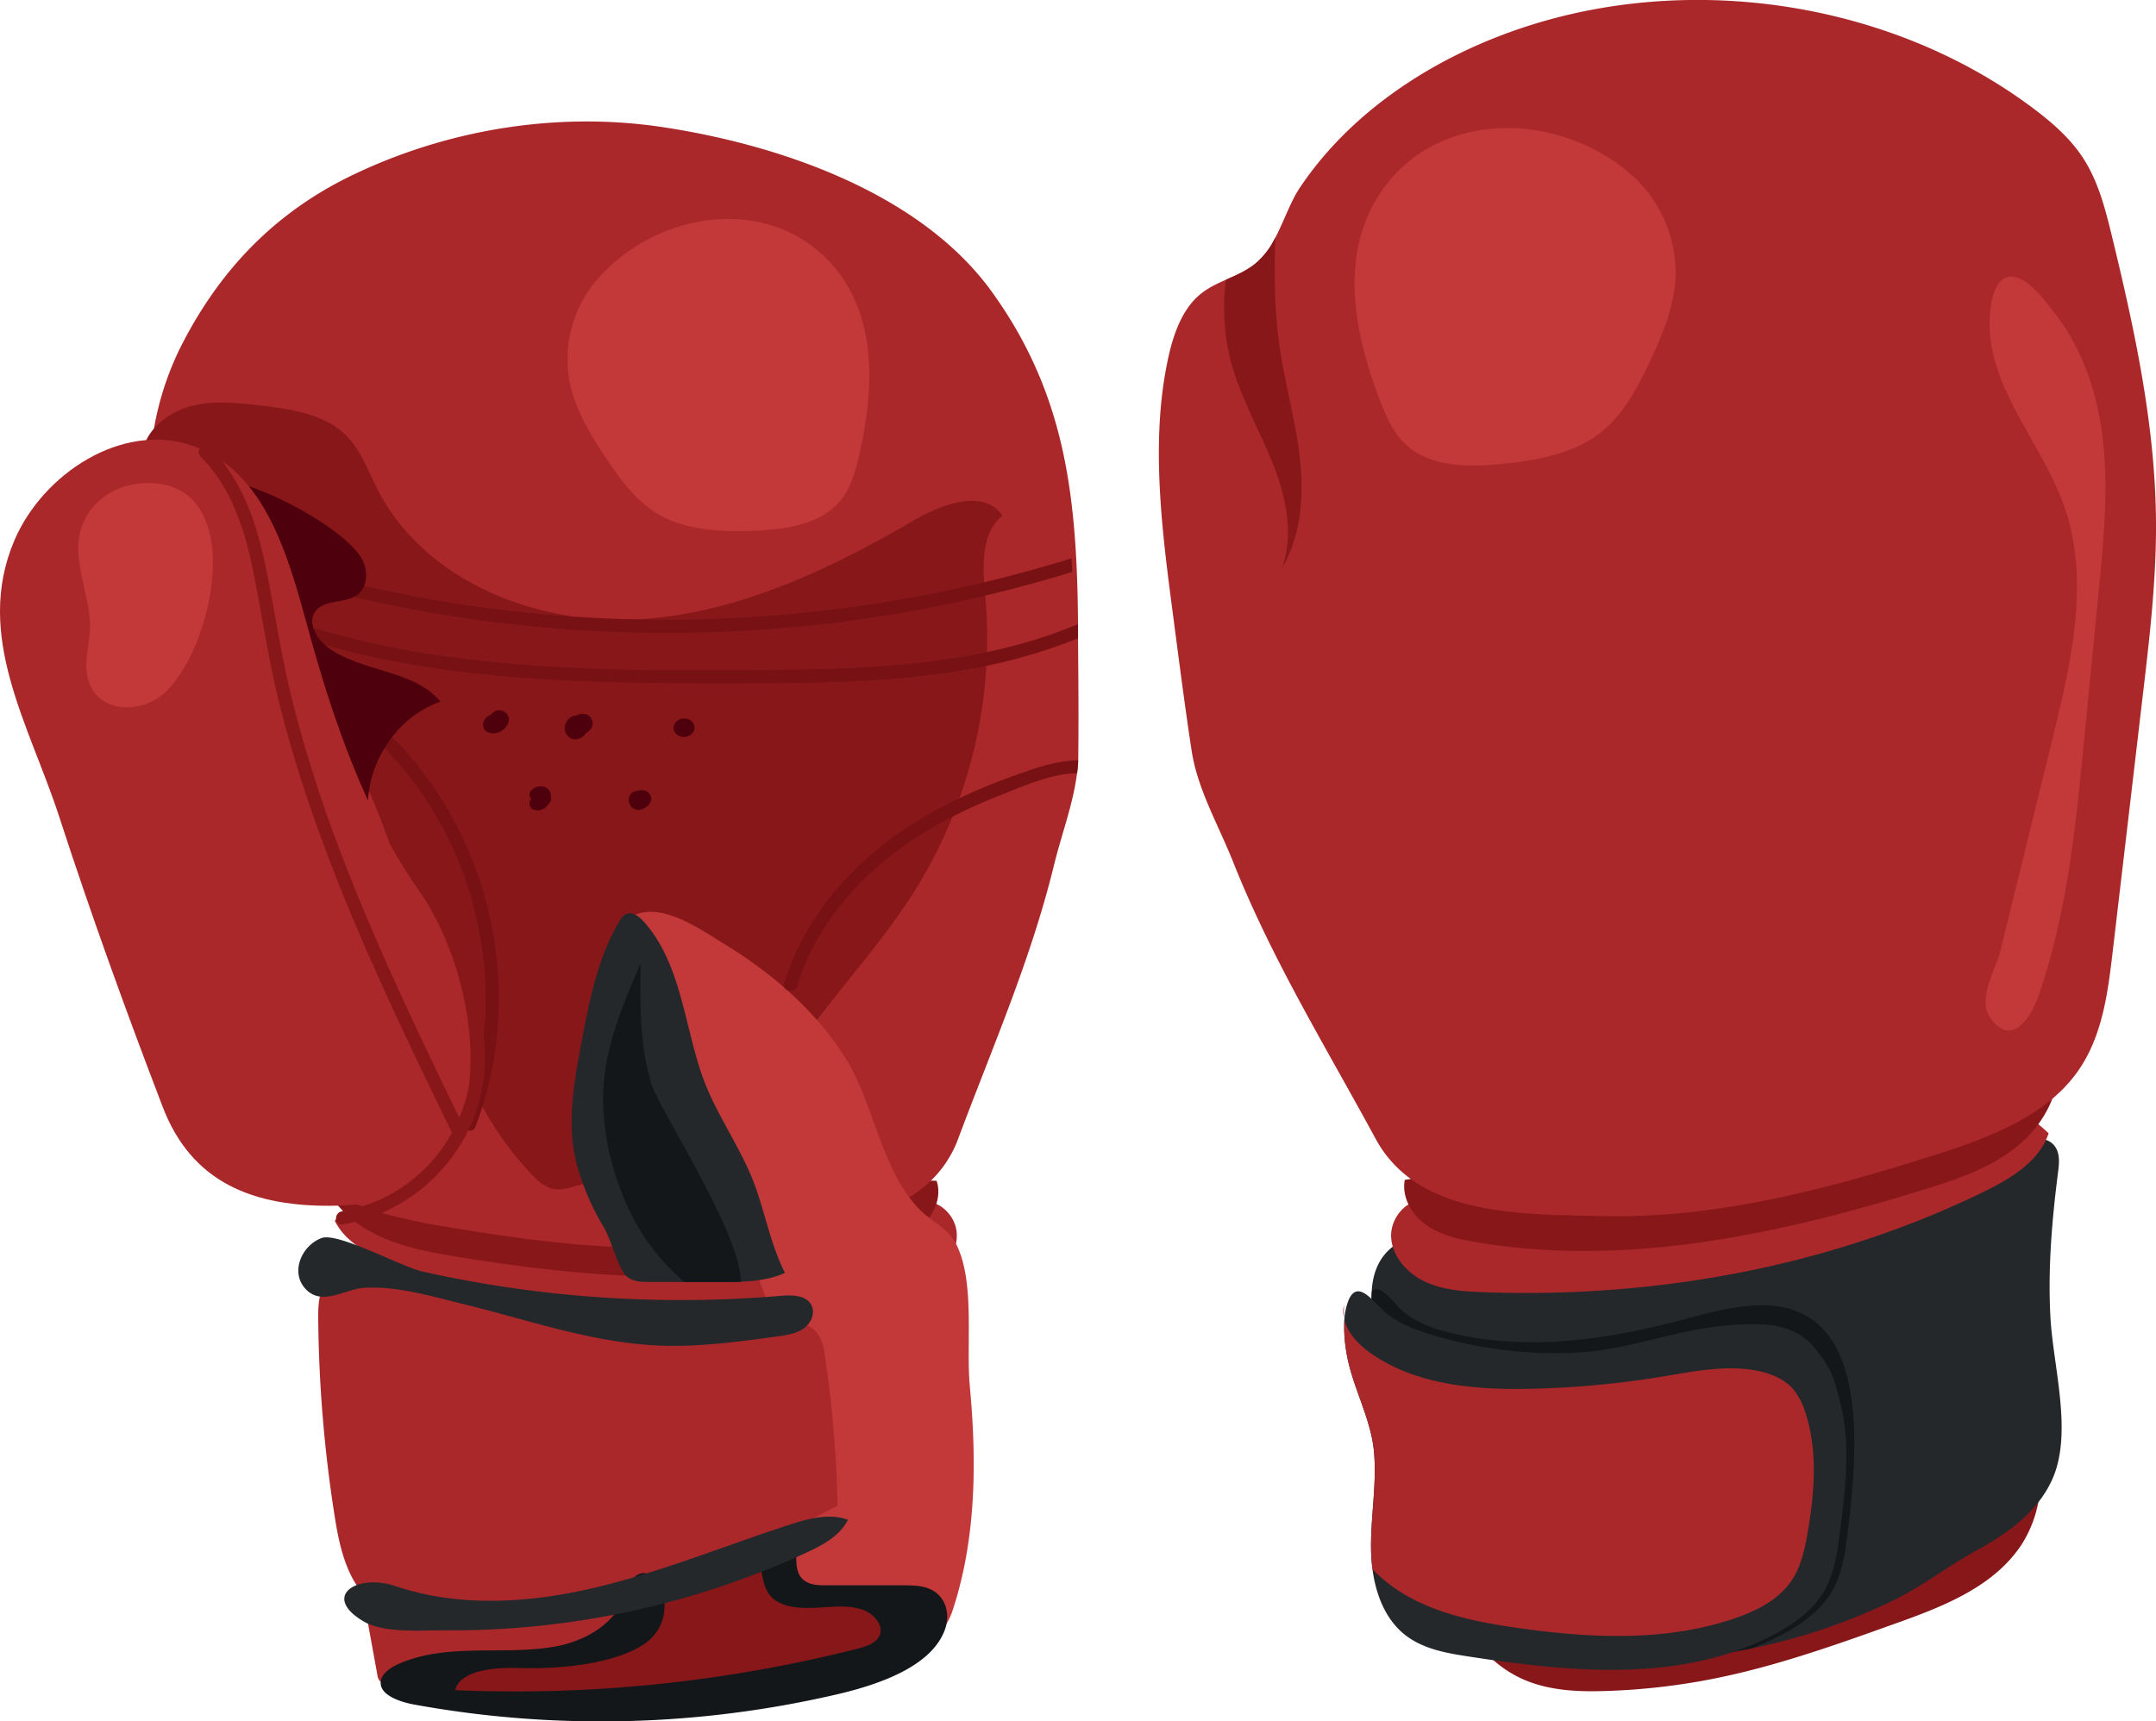 <svg xmlns="http://www.w3.org/2000/svg" width="792.54" height="632.92" viewBox="0 0 792.54 632.92">
  <defs>
    <style>
      .cls-1 {
        fill: #88171a;
      }

      .cls-2 {
        fill: #24282b;
      }

      .cls-3 {
        fill: #ab282a;
      }

      .cls-4 {
        fill: #c3393a;
      }

      .cls-5 {
        fill: #13171a;
      }

      .cls-6 {
        fill: #771114;
      }

      .cls-7 {
        fill: #4e000c;
      }
    </style>
  </defs>
  <title>Asset 4sports</title>
  <g id="Layer_2" data-name="Layer 2">
    <g id="Layer_1-2" data-name="Layer 1">
      <g>
        <g>
          <path class="cls-1" d="M538.7,596.64a42.54,42.54,0,0,0,21.84,21.07c9.5,4,20.1,4.38,30.4,4a241.65,241.65,0,0,0,39.68-4.64c22.46-4.54,44.14-12.26,65.73-20,17.64-6.28,36.52-13.52,46.78-29.18a44.32,44.32,0,0,0,.81-46.22Z"/>
          <path class="cls-2" d="M753.73,484.28c1,18.45,8.47,43.07.44,60.16-5.6,11.91-16.42,19.47-27.59,25.6-10.55,5.78-19.89,13.17-30.74,18.46a219.56,219.56,0,0,1-52.07,17.6,229.76,229.76,0,0,1-35.66,4.46c-19.48.91-38.68-1.92-58-3-15.48-.89-30.49-8.45-35.33-24.81-3.71-12.56-1-26.39-1.91-39.34A398.71,398.71,0,0,0,507,498.62c-1.49-7.9-3.24-15.88-2.73-23.89,0-.18,0-.36,0-.54,2.24-29.53,40-20.6,61.64-21.51,59.06-2.47,120-5.41,173.27-31.07,5.21-2.51,12.36-4.87,16-.38,2.16,2.67,1.8,6.51,1.34,9.92C754.26,448.76,752.77,466.55,753.73,484.28Z"/>
          <path class="cls-3" d="M524.58,441.26c-7.18-1-13.62,6.45-13.2,13.69s6.07,13.36,12.66,16.38,14,3.51,21.28,3.77c63.08,2.3,127.07-9.22,183.81-36.87,9.92-4.84,20.43-11.08,23.94-21.54a72.86,72.86,0,0,0-46.09-20Z"/>
          <path class="cls-1" d="M516.4,433.8c-1.23,6.38,2.6,12.9,7.91,16.63s11.87,5.19,18.27,6.28c54.91,9.33,111.2-2.8,164.42-19.26,12.29-3.8,24.83-8,34.77-16.19S758.61,400,756,387.39a331,331,0,0,0-205,41Z"/>
          <path class="cls-3" d="M792.54,191.74c.15,21.31-2.34,42.57-4.84,63.78q-5.55,47.31-11.11,94.62c-1.8,15.31-3.85,31.32-13.06,44.12-11.91,16.55-33.19,24.35-53.3,30.72-39.15,12.4-79.69,23.07-120.87,22.14-29.87-.68-68.12.34-83.69-28.43-18.3-33.8-38-65.68-52.31-101.62-5.43-13.68-13.18-26.84-15.35-41.21-2.54-16.73-4.69-33.58-6.89-50.37-3.87-29.39-8-61.21-2.37-90.54,1.32-6.84,3.06-13.74,6.63-19.81.3-.52.62-1,1-1.54,4-6.06,9.06-8.46,14.31-10.76,3.67-1.62,7.42-3.19,10.91-6a29,29,0,0,0,7.24-9.53c3.2-6.13,5.56-13.18,8.94-18.24,19.79-29.59,52.61-50.28,88-60.79C626.9-9.84,697,2.22,746.93,39.47c7,5.23,13.72,11,18.48,18.14,5.83,8.71,8.43,19,10.88,29C784.68,121.19,792.28,156.22,792.54,191.74Z"/>
          <path class="cls-1" d="M471.25,208.93c4.37-12.23,1.62-25.69-3.08-37.75s-11.34-23.44-15-35.81a79.31,79.31,0,0,1-2.53-32.53c3.67-1.62,7.42-3.19,10.91-6a29,29,0,0,0,7.24-9.53c-.4,13.28-.34,26.56,1.53,39.69,1.95,13.8,5.88,27.3,7.47,41.15S478.44,196.69,471.25,208.93Z"/>
          <path class="cls-4" d="M504.56,75.75c-11.62,22-6.12,48.41,2.68,71.39,2.35,6.14,5.07,12.42,10.15,16.84,9.08,7.9,23,7.82,35.36,6.52s25.4-3.64,35.16-11.08c8.33-6.35,13.35-15.69,17.79-24.87,5-10.36,9.68-21.17,10.22-32.52a48.21,48.21,0,0,0-17.36-38.75C569.75,39.22,523,40.89,504.56,75.75Z"/>
          <path class="cls-4" d="M731.49,122.91c2.12,23,19.85,41.68,27.43,63.54,9.38,27.08,2.59,56.6-4.25,84.47Q749.51,292,744.33,313l-9,36.67c-1.63,6.63-8.7,17.71-3.57,24.74,8,11,15-.77,17.67-8.51,10.42-30.08,13.56-61.83,16.64-93.27q2.71-27.71,5.42-55.4c2.09-21.4,4.17-43.1.2-64.22-2.66-14.09-8.26-28-17.57-39.39-3.19-3.9-10-13.43-16.25-11.69C731.22,103.82,731.05,118.14,731.49,122.91Z"/>
          <path class="cls-5" d="M678.89,565.85c-.83,6.74-2.14,13.59-5.57,19.4-4,6.73-10.47,11.51-17.26,15.22a94.27,94.27,0,0,1-12.29,5.63,229.76,229.76,0,0,1-35.66,4.46c-19.48.91-38.68-1.92-58-3-15.48-.89-30.49-8.45-35.33-24.81-3.71-12.56-1-26.39-1.91-39.34A398.71,398.71,0,0,0,507,498.62c-1.49-7.9-3.24-15.88-2.73-23.89,3.59-3.11,8.39,5.09,11.89,7.82a40.9,40.9,0,0,0,14.67,6.88c29.21,7.86,60.23,3.22,89.38-4.65,16-4.33,34.88-9.06,47.67,1.73C686.8,502.48,681.58,544.24,678.89,565.85Z"/>
          <path class="cls-2" d="M676,566.05c-.87,6.74-2.22,13.59-5.74,19.41-4.07,6.74-10.73,11.53-17.66,15.25-33.76,18.12-74.69,14.2-112.56,8.37-8.06-1.23-16.46-2.68-23-7.56-7.6-5.68-11.25-15-12.52-24.55a63.14,63.14,0,0,1-.53-7.48c-.16-12,2.17-23.9,1.08-35.8-1.2-12.78-8.37-24.46-10.25-37.16a54,54,0,0,1-.65-11.17,24.45,24.45,0,0,1,1.3-6.64c3-8.35,8.43-1.37,12.11,2.27,5.86,5.79,13.52,8.32,21.38,10.54a155.87,155.87,0,0,0,53,5.64c16-1.13,31.84-7.22,48-9.3a124.19,124.19,0,0,1,12.9-1c8.69-.25,17.07,1.06,23.23,7.62a49.13,49.13,0,0,1,5.05,6.76,25.19,25.19,0,0,1,3.62,8.09,120,120,0,0,1,2.9,11.94C680.08,535.79,677.85,551.59,676,566.05Z"/>
          <path class="cls-3" d="M494,484.42a11.3,11.3,0,0,1,0-4.56Z"/>
          <path class="cls-3" d="M664.51,563.36c-1.06,6.21-2.42,12.55-5.93,17.77-4.79,7.11-12.93,11.18-21.05,13.94-25.34,8.61-53,7.27-79.46,3.5-13.43-1.91-27-4.5-39-10.81A57.47,57.47,0,0,1,504.53,577a63.14,63.14,0,0,1-.53-7.48c-.16-12,2.17-23.9,1.08-35.8-1.2-12.78-8.37-24.46-10.25-37.16a54,54,0,0,1-.65-11.17c1.3,4.8,5.34,9.1,9.59,12.08,16.69,11.78,38.35,13.58,58.77,13.16A347.64,347.64,0,0,0,611,506.15c11.4-1.88,23.06-4.33,34.42-2.26,5.14.94,10.31,2.94,13.74,6.87a24.7,24.7,0,0,1,4.46,8.49C668.28,533.34,667,548.71,664.51,563.36Z"/>
        </g>
        <g>
          <g>
            <path class="cls-1" d="M339.48,591.19a6,6,0,0,1,1.22,2.1c3.82,12-14.67,16.14-21.59,17.91-24.68,6.29-49.18,14-74.56,16.93s-49-.11-73.94-3.88c-3.3-.5-6.82-1.16-9.19-3.51s-2.72-7,.16-8.66a8.52,8.52,0,0,1,4.54-.73,135.19,135.19,0,0,0,70.65-18.67c-1-5.75,4-11.14,9.62-12.76s11.58-.46,17.29.71c6.18-7.07,16.94-11.92,24.78-6.76a9.33,9.33,0,0,1,3.18,3.19c.94,1.73,1.07,4,2.57,5.26,1.19,1,2.88,1.1,4.45,1.16C306.43,583.82,333,583.68,339.48,591.19Z"/>
            <path class="cls-1" d="M344.67,587.71A39.74,39.74,0,0,1,327.18,610c-8.27,4.93-18,6.65-27.62,7.67a224.59,224.59,0,0,1-37.31.83c-21.38-1.3-42.44-5.64-63.41-10-17.14-3.54-35.55-7.79-47.07-21a41.41,41.41,0,0,1-6.72-42.67Z"/>
            <path class="cls-3" d="M337.67,442.09c6.51-1.88,13.43,4.21,14,11s-3.89,13.15-9.6,16.79-12.53,5.07-19.2,6.25C264.76,486.36,204.05,484,148,465.71c-9.8-3.2-20.33-7.62-24.93-16.85a68.09,68.09,0,0,1,40.06-24.5Z"/>
            <path class="cls-1" d="M344.27,434.13c2,5.74-.74,12.27-5.17,16.41s-10.31,6.33-16.1,8.17c-49.61,15.73-103.27,11.78-154.65,3.42-11.87-1.94-24-4.21-34.27-10.5s-18.34-17.51-17.51-29.51a309.24,309.24,0,0,1,195,11.45Z"/>
            <path class="cls-3" d="M395.44,202.4c.1,1.66.2,3.33.28,5,.34,7.15.5,14.48.56,22.05,0,.28,0,.57,0,.86,0,1.44,0,2.89,0,4.34.12,14.38.26,28.8.09,43.16,0,.58,0,1.16-.05,1.72-.07,1.59-.21,3.17-.41,4.74-1.39,11.33-5.68,22.42-8.42,33.65-8.57,35.12-22.72,67.16-35.29,100.82A41.11,41.11,0,0,1,342.2,434.1h0a48.17,48.17,0,0,1-7.94,6.16c-.69.44-1.4.87-2.12,1.27-14.06,8-32.37,11-48.67,13.55l-5,.8q-2.65.44-5.32.8c-1.39.18-2.77.36-4.16.51a242.69,242.69,0,0,1-29.28,1.59c-4.87,0-9.74-.15-14.61-.38-20.55-1-41.1-4-61.35-7.39a209.32,209.32,0,0,1-23.4-5.06c-2.46-.72-4.89-1.51-7.25-2.4h0c-.68-.25-1.34-.52-2-.78s-1.24-.5-1.84-.76a66.53,66.53,0,0,1-9.07-4.72,49.85,49.85,0,0,1-9.72-7.85c-10.17-10.65-14.14-25.2-17.78-39.14q-11.26-43.08-22.51-86.14c-5-19.3-10.1-38.65-12.72-58.39-2.83-21.49-5.15-47.05-3.12-71.21.36-4.35.86-8.65,1.54-12.88.21-1.35.45-2.7.69-4a111,111,0,0,1,9.18-28.79c14.19-28.72,34.75-50.54,63.81-64.51,35.14-16.9,75.51-23.46,114.12-17.63,43,6.5,94.83,24.25,121,60.64C386.44,137.6,393.34,167.93,395.44,202.4Z"/>
            <path class="cls-4" d="M309,101.23c13.59,18.87,11.92,44,6.74,66.42-1.38,6-3.09,12.14-7.22,16.89-7.38,8.49-20.28,10.21-31.88,10.6s-24-.09-34-5.71c-8.53-4.8-14.38-12.8-19.68-20.72-6-8.94-11.69-18.35-13.66-28.77a45,45,0,0,1,11.06-38.11C243.92,75.84,287.45,71.34,309,101.23Z"/>
            <path class="cls-1" d="M52.25,166.32c1.63-8.56,9.61-14.78,18-17s17.32-1.19,26-.15c11.19,1.34,23.3,3.11,31.2,11.15,5.3,5.4,7.85,12.82,11.3,19.56,16.88,33,56.72,49.48,93.78,47.92s71.81-18,103.85-36.72c10.26-6,25.5-11.32,32.13-1.46-8.36,6.73-7.21,19.47-6.26,30.16a175.07,175.07,0,0,1-25.83,107.47c-15.13,24.16-36.06,44.35-50.46,68.95-5.91,10.08-11.05,21.27-20.62,28-14.76,10.33-34.88,6.73-52.25,11.48-3.36.92-6.86,2.17-10.23,1.32-2.87-.72-5.15-2.84-7.2-5-37.49-38.94-39.32-99.39-63.17-147.9a174.44,174.44,0,0,0-69.23-73.79Z"/>
            <path class="cls-6" d="M137.39,271.27c37.83,34.93,51.44,92.79,33,140.9-1.12,2.91,3.24,5.09,4.36,2.16,19.3-50.21,5.42-110.22-34.12-146.74-2.31-2.13-5.51,1.55-3.2,3.68Z"/>
            <path class="cls-6" d="M393.88,205.28c.11,1.66.21,3.33.28,5q-16.7,5.13-33.73,9.12Q352.26,221.33,344,223a508.43,508.43,0,0,1-212.54-3.18q-13-3-25.84-6.68l-3.19-.92c-3-.88-2-5.66,1-4.78l.27.08q14.55,4.27,29.31,7.67,18.07,4.17,36.43,7,9.68,1.47,19.38,2.57a503.43,503.43,0,0,0,65.87,3,504.88,504.88,0,0,0,105.44-13.25Q377.15,210.47,393.88,205.28Z"/>
            <path class="cls-6" d="M396.28,229.47c0,.28,0,.57,0,.86,0,1.44,0,2.89,0,4.34a194.11,194.11,0,0,1-33.7,10.14q-6.88,1.42-13.87,2.45c-21.5,3.19-43.29,3.81-65,3.93-21.42.13-42.87.13-64.28-.56-33.72-1.1-67.58-4.34-100-13.48q-2.46-.68-4.92-1.43-6.29-1.89-12.49-4.11-2.67-.95-5.32-2c-.84-.31-1.68-.65-2.53-1-2.71-1.07-1-4.89,1.53-4.54a3.68,3.68,0,0,1,.63.17c1.56.62,3.11,1.21,4.68,1.79q5.94,2.21,12,4.12l2.18.66a312.22,312.22,0,0,0,49.94,10.7c41.35,5.58,83.54,5.2,125.17,4.7,24.14-.29,48.83-1.45,72.55-6.48A183.88,183.88,0,0,0,396.28,229.47Z"/>
            <path class="cls-7" d="M132.64,204.8c2.76,4.32,2.79,10.86-1.33,13.92-4.52,3.36-12.1,1.5-15.38,6.07-3,4.14.33,10,4.37,13.05C132.71,247.29,152,246,161.92,258c-18.42,6.28-30.22,27.66-25.73,46.59-29.7-9.82-53.52-35.72-60.83-66.14-1.75-7.28-2.78-15.14-7.52-20.95-11.32-13.86-18.72-38.67,8-41.46C90.38,174.49,125.11,193,132.64,204.8Z"/>
            <path class="cls-3" d="M124.05,443.29c64.49-1.59,54.75-80.78,30-115.77-19.59-27.75-31.82-63.5-40.62-95.67-7.32-26.75-15.6-58.7-42.8-68C44.87,155,15.81,174.2,5.35,198.55c-15.11,35.18,5.45,68,16.4,101.69,11.64,35.84,24.49,71.35,38,106.58C70.21,434.31,92.4,444.07,124.05,443.29Z"/>
            <path class="cls-4" d="M224.78,374.11c1-10.1-3-32.3,8-37.48,10.75-5.08,25,5.28,33.73,10.61,17.2,10.52,32.65,23.84,43.69,40.84s13.42,41.54,27.54,56.31c4.82,5,10.77,6.93,13.94,13.42,6.77,13.9,3.4,36.48,4.82,51.84,2.56,27.56,2.41,56.15-6.4,82.68-1.48,4.47-4.72,9.82-9.32,8.81-1.89-.41-3.34-1.86-4.77-3.15a42.31,42.31,0,0,0-30.62-10.61c-3.43.22-7,.83-10.17-.5-11-4.65-5.8-25.07-4.91-34,5.06-51.27-13-104.39-48.21-142Z"/>
            <path class="cls-2" d="M288.56,468c-5.06,2.31-10.61,3-16.21,3.26-2.52.09-5,.09-7.53.09l-13.3,0-12.93,0c-3,0-6.35-.16-8.46-2.31-3.06-3.11-5.47-13.44-8.3-18a91.65,91.65,0,0,1-9.29-21.11c-4.59-15-1.73-31.1,1.18-46.5s5.95-31.27,14-44.76a6,6,0,0,1,2.38-2.57c2.25-1.06,4.77.78,6.44,2.62,13.51,15,14.84,36.89,21.31,56,4.22,12.45,11.91,23.5,17.31,35.42C280.75,442.26,282.53,456.29,288.56,468Z"/>
            <path class="cls-5" d="M272.35,471.29c-2.52.09-5,.09-7.53.09l-13.3,0A86.63,86.63,0,0,1,238.35,457c-11-15.64-17.59-37.75-16.54-56.81.87-16.06,7.3-31.23,13.68-46-.19,14.95-.36,30.18,4,44.48C242.35,407.89,272.27,453.29,272.35,471.29Z"/>
            <path class="cls-3" d="M133.92,589.47l4.8,26.36a4.6,4.6,0,0,0,.61,1.85c1.13,1.66,3.64,1.23,5.57.66,24.36-7.09,50.62-4.86,75.17-11.27a28.36,28.36,0,0,0,8.76-3.52c7.61-5.1,9.51-15.28,10.75-24.35l-4,0Z"/>
            <path class="cls-3" d="M123,557.32c1.88,12.23,4.94,25.61,15,32.83,11.3,8.13,24.47,4.62,37,2.85,14-2,28.22-1.67,42.32-4,32.22-5.25,61.92-20.54,90.59-35.4a436.17,436.17,0,0,0-4.62-54.85c-.45-3-1-6.2-2.9-8.6-4-5-11.48-4.41-17.81-3.84-19.75,1.77-38.31-1.84-57.71-4.69C206.8,479,188.55,479.7,171,473.4c-5.36-1.92-10.66-4.3-16.34-4.8-19.94-1.75-37.77-9.5-37.69,15.09A493.43,493.43,0,0,0,123,557.32Z"/>
            <path class="cls-5" d="M232.28,580.86c-2.24,2.71-2.78,6-4.21,9.06-3.76,7.91-13.73,13.58-23.66,15.4-18.89,3.47-39.31-1.41-57.27,6.19-3.4,1.43-6.84,3.69-7.18,6.72-.55,4.83,6.55,7.43,12.4,8.51a383.47,383.47,0,0,0,155.43-3.8c16.54-3.87,34.94-10.67,39.61-23.93,2-5.6.29-12.57-6.14-15-2.89-1.11-6.26-1.13-9.51-1.14l-27.71,0c-2.37,0-4.85,0-6.91-.92-7.3-3.2-2.56-12.56-5.64-18.77-4.11-1.49-9.23,1.18-11,4.61s-1.1,7.23-.42,10.83c.6,3.18,1.3,6.53,3.91,8.93,3.72,3.42,10.14,3.88,15.89,3.58s11.77-1.08,17,.64,8.95,7.26,5.5,11c-1.78,1.95-4.83,2.82-7.69,3.54a512.41,512.41,0,0,1-147.37,15.12c1.88-7.25,14.09-8.44,23.26-8.15,14,.44,33.42-1.07,45.18-8.12C252.62,595,240.73,570.61,232.28,580.86Z"/>
            <path class="cls-2" d="M155.26,467.5a435.12,435.12,0,0,0,131.87,8.93c4.13-.35,9.28-.24,11.16,3.46,1.5,2.93-.2,6.69-2.9,8.58s-6.1,2.4-9.36,2.85c-14.49,2-29.07,4-43.69,3.4-24.41-1-47.54-9.24-71.06-15-11.7-2.87-25.23-7-37.39-6.22-6.88.42-15.11,6.61-21.14.84-6.39-6.12-2-16.43,5.5-19.15C124.23,453,147.72,465.81,155.26,467.5Z"/>
            <path class="cls-2" d="M163.64,599.43a311.78,311.78,0,0,0,132.73-28.54c6-2.78,12.38-6.15,15.33-12.1-6.93-2.54-14.62-.43-21.64,1.86-23.66,7.69-46.78,17.23-71,23s-50.07,7.46-73.65-.46c-14.42-4.84-27.38,3.8-11.68,13C141.35,600.62,155.19,599.36,163.64,599.43Z"/>
            <path class="cls-7" d="M184.31,263.5c-2.54-2.26-6.87-.14-6.73,3.23.08,2.12,2.07,3,4,2.91a6.08,6.08,0,0,0,3.89-1.77c1-1,2-2.85,1.46-4.33a3.65,3.65,0,0,0-3.87-2.37,3.43,3.43,0,0,0-3,3.8,3.7,3.7,0,0,0,3.79,3.25,2.46,2.46,0,0,0,2.26-2.6,2.49,2.49,0,0,0-2.6-2.26,1.26,1.26,0,0,1,1.34.83c.19.69-.13,1.28-1,1.76a1.24,1.24,0,0,1-1.51-.8l-.09-1.29s-.09.64-.05.35-.18.31,0,0c0,.05-.41.48-.21.28s-.3.2-.3.21c.41-.28-.63.2-.37.12s-.36,0,.09,0c-.13,0-.68-.21-.26,0l1.22,1.38a1.14,1.14,0,0,1-.2,1.16c.18-.28.05,0-.14.06s-.15.07,0,0,.12-.06-.17,0a1.45,1.45,0,0,1-.73-.22c2.34,2.08,5.54-1.59,3.2-3.68Z"/>
            <path class="cls-7" d="M215.19,263.05a6,6,0,0,0-5.9,1.78,2.43,2.43,0,0,0-.47,2.41c1.18,3.35,5.81,3.68,8,1.18a3.47,3.47,0,0,0-.39-5.26,4.19,4.19,0,0,0-5.57.8l2.92-.58a4.4,4.4,0,0,0-5.53,2,4.34,4.34,0,0,0,.76,5.52c3.73,3.1,9.15-2.22,6.48-6.11-1.78-2.58-5.81.16-4,2.75a1.06,1.06,0,0,1-.1-.46c0,.28,0,.26,0-.07s.1-.28,0,0c.16-.23.15-.23,0,0,.21-.16.2-.16,0,0s-.24.15,0,0,.34-.05.06,0a1,1,0,0,1,.82.28,1.11,1.11,0,0,1,.22.38c0,.33.05.35,0,.06,0,.32,0,.33,0,.05-.09.26-.08.27,0,0-.16.21-.15.21,0,0-.21.17-.21.17,0,0a1.13,1.13,0,0,1-.92,0,2.5,2.5,0,0,0,2.91-.59c.28-.31.16-.27-.35.14l.12,0c-.44,0-.55,0-.91-.4-.14-.4-.27-.8-.41-1.21,0,.47.08-.24.14-.39-.2.54.22-.49,0,0,.24-.2.28-.25.13-.15s-.09.08.18-.06a4.36,4.36,0,0,1-.51.17c.41-.12.2,0-.08,0,.5.09.09.07,0,0l.28.09c-.19-.1-.2-.1,0,0s.51.75.37.37c-.15.8-.31,1.61-.46,2.41.38-.4.63-.38,1.26-.21a2.45,2.45,0,0,0,2.87-1.9,2.48,2.48,0,0,0-1.9-2.87Z"/>
            <path class="cls-7" d="M253,264.57a3.76,3.76,0,0,0-5.21,2.14c-.84,2.46,1.45,4.36,3.77,4.26,2.14-.09,4.24-2,3.65-4.27a3.59,3.59,0,0,0-5.45-1.85,2.44,2.44,0,0,0,2.75,4c.3-.23-.28.11-.41.14a1.39,1.39,0,0,1-.92-.1c.29.14-.12-.08-.18-.14a1,1,0,0,1-.33-.43q-.13-.32-.06,0l.12-1.89c-.09.25-.26.36.12-.09-.21.25.16-.13.2-.16-.35.25.56-.2.14-.06s.52-.05.22,0-.18-.09.22.05c-.1,0-.46-.13-.06,0,.22.08.24.09.07,0l.32.22c-.32-.27.34.48.08.11l.42,1.2a1.48,1.48,0,0,1-.36,1c.3-.35-.46.32-.06.07l-.33.16c.26-.07.17-.06-.25,0l-.39,0c-.38-.16-.46-.18-.23-.06a2.44,2.44,0,1,0,2.16-4.37Z"/>
            <path class="cls-7" d="M196.54,297.78c2.69.84,5.63-1.58,5.92-4.25a4.66,4.66,0,0,0-.22-2.19,3.26,3.26,0,0,0-2.31-2.09,4.81,4.81,0,0,0-4.66,1.37c-1.2,1.18-.49,3.05.76,3.79-.1-.06-.51-.5-.39-.32s-.23-.54,0,0a1.13,1.13,0,0,1,0-.63c-.07.38.17-.26.24-.36a2.51,2.51,0,0,0-.46,2.4,2.39,2.39,0,0,0,1.81,1.58,5.18,5.18,0,0,0,4.75-1.82,2.43,2.43,0,0,0-3.67-3.2c-.06.07-.43.4-.18.22s-.49.13.13-.07l-.37.13c.56-.18-.28-.09.31,0l1.35,4a4.18,4.18,0,0,0-1.27-6.21c.25,1.26.5,2.52.76,3.78l-.19.16c.19-.12.21-.13,0,0s-.15.07,0,0,.11,0-.19,0a1.67,1.67,0,0,1,.38,0c-.31,0-.37,0-.19,0s.12,0-.15-.05l-.93-.81q.21.34-.06-.15c.09.26.08.19,0-.2a1.79,1.79,0,0,1,0,.23c0,.19,0,.1,0-.27,0,.1,0,.2-.07.3.12-.32.14-.4.07-.23a1.47,1.47,0,0,1-.1.22c-.14.22-.11.18.08-.12a2.57,2.57,0,0,1-.21.24l.23-.19c0,.11-.92.47-.1.11-.42.19.54,0,.05,0-.27,0-.2,0,.19,0l-.31-.08a2.44,2.44,0,0,0-2.87,1.9,2.5,2.5,0,0,0,1.91,2.87Z"/>
            <path class="cls-7" d="M234.12,290.85a3,3,0,0,0-2.88,2.44,3.92,3.92,0,0,0,.57,3,3.48,3.48,0,0,0,3.46,1.45,5.86,5.86,0,0,0,3.41-2.08,3,3,0,0,0-.31-4.23,3.84,3.84,0,0,0-2.74-.9,4,4,0,0,0-2.68,1.2,3.4,3.4,0,0,0-.75,3.29,2.44,2.44,0,0,0,1.22,1.38,2.48,2.48,0,0,0,1.89.11,2.44,2.44,0,0,0,1.38-1.22,2.85,2.85,0,0,0,.11-1.89,1.73,1.73,0,0,1-.07,1.32c.11-.21,0-.1-.22.32.16-.17.06-.09-.29.25.41-.32-.53.22-.19.08.5-.19-.56,0-.2,0s.61.08-.21,0c.52.08-.5-.24-.19-.09s.1,0-.31-.22c.17.16.08.06-.26-.29s-.26-.57-.18-.35c-.08-.5-.11-.63-.09-.37.2-.59.4-1.18.59-1.77-.15.18-.32.35-.48.52-.31.33.24-.14,0,0l-.29.2c-.21.19.38-.12.12-.05s.48,0,.16,0c-.14,0-.11,0,.08,0a.66.66,0,0,1,.36.08l.16.06c-.17-.09-.06,0,.32.21,0,0,.41.51.23.25s.15.3.15.31a1.39,1.39,0,0,1-.06-.19s.13.67.09.35,0,.37,0,.38c0-.17,0-.12-.06.13a.93.93,0,0,1-.2.41,1.87,1.87,0,0,1-.7.61.86.86,0,0,1-.44.15c-.27,0-.32.06-.14.06a2.44,2.44,0,0,0,2.26-2.6,2.51,2.51,0,0,0-2.6-2.26Z"/>
            <path class="cls-1" d="M73.78,167.93c11.53,11.51,16.35,27.35,19.46,42.94,3.19,16,5.51,32,9.46,47.84,8.81,35.24,22.22,69.14,37.13,102.2,8.56,19,17.63,37.7,26.71,56.43,1.35,2.79,6,1.21,4.6-1.62-16.28-33.57-32.56-67.21-45.84-102.11A505.69,505.69,0,0,1,108,259.74C103.66,243,101.25,225.94,97.8,209c-3.36-16.45-8.68-32.63-20.82-44.75-2.22-2.22-5.41,1.47-3.2,3.67Z"/>
            <path class="cls-1" d="M126,450.22c33.71-5.81,56.93-37.44,51.59-71.42-.49-3.08-5.35-2.77-4.86.34,4.89,31.15-15.81,60.83-47.06,66.22-3.06.53-2.76,5.4.33,4.86Z"/>
            <path class="cls-6" d="M396.37,279.55c-.07,1.59-.21,3.17-.41,4.74-9.55.12-19.75,4.76-28,8a190.14,190.14,0,0,0-17.73,7.94A149.75,149.75,0,0,0,335,309.14c-19.14,12.86-35.08,31-41.9,53.34a2.66,2.66,0,0,1-4,1.4c-.14-.13-.3-.28-.46-.41a2,2,0,0,1-.33-2c7.38-24.13,24.46-43.68,45.35-57.35a162.87,162.87,0,0,1,19-10.62c5.74-2.74,11.63-5.18,17.6-7.38C378.56,283.12,387.5,279.62,396.37,279.55Z"/>
          </g>
          <path class="cls-4" d="M34.68,254.55c5.49,7.5,17.7,6.86,24.88,1,18.72-15.39,32.24-77.1-4.42-77.94-11.77-.27-22.24,6.08-25.52,17.53-3,10.57,3.06,23.09,3.46,33.82C33.4,237.47,29,246.78,34.68,254.55Z"/>
        </g>
      </g>
    </g>
  </g>
</svg>
